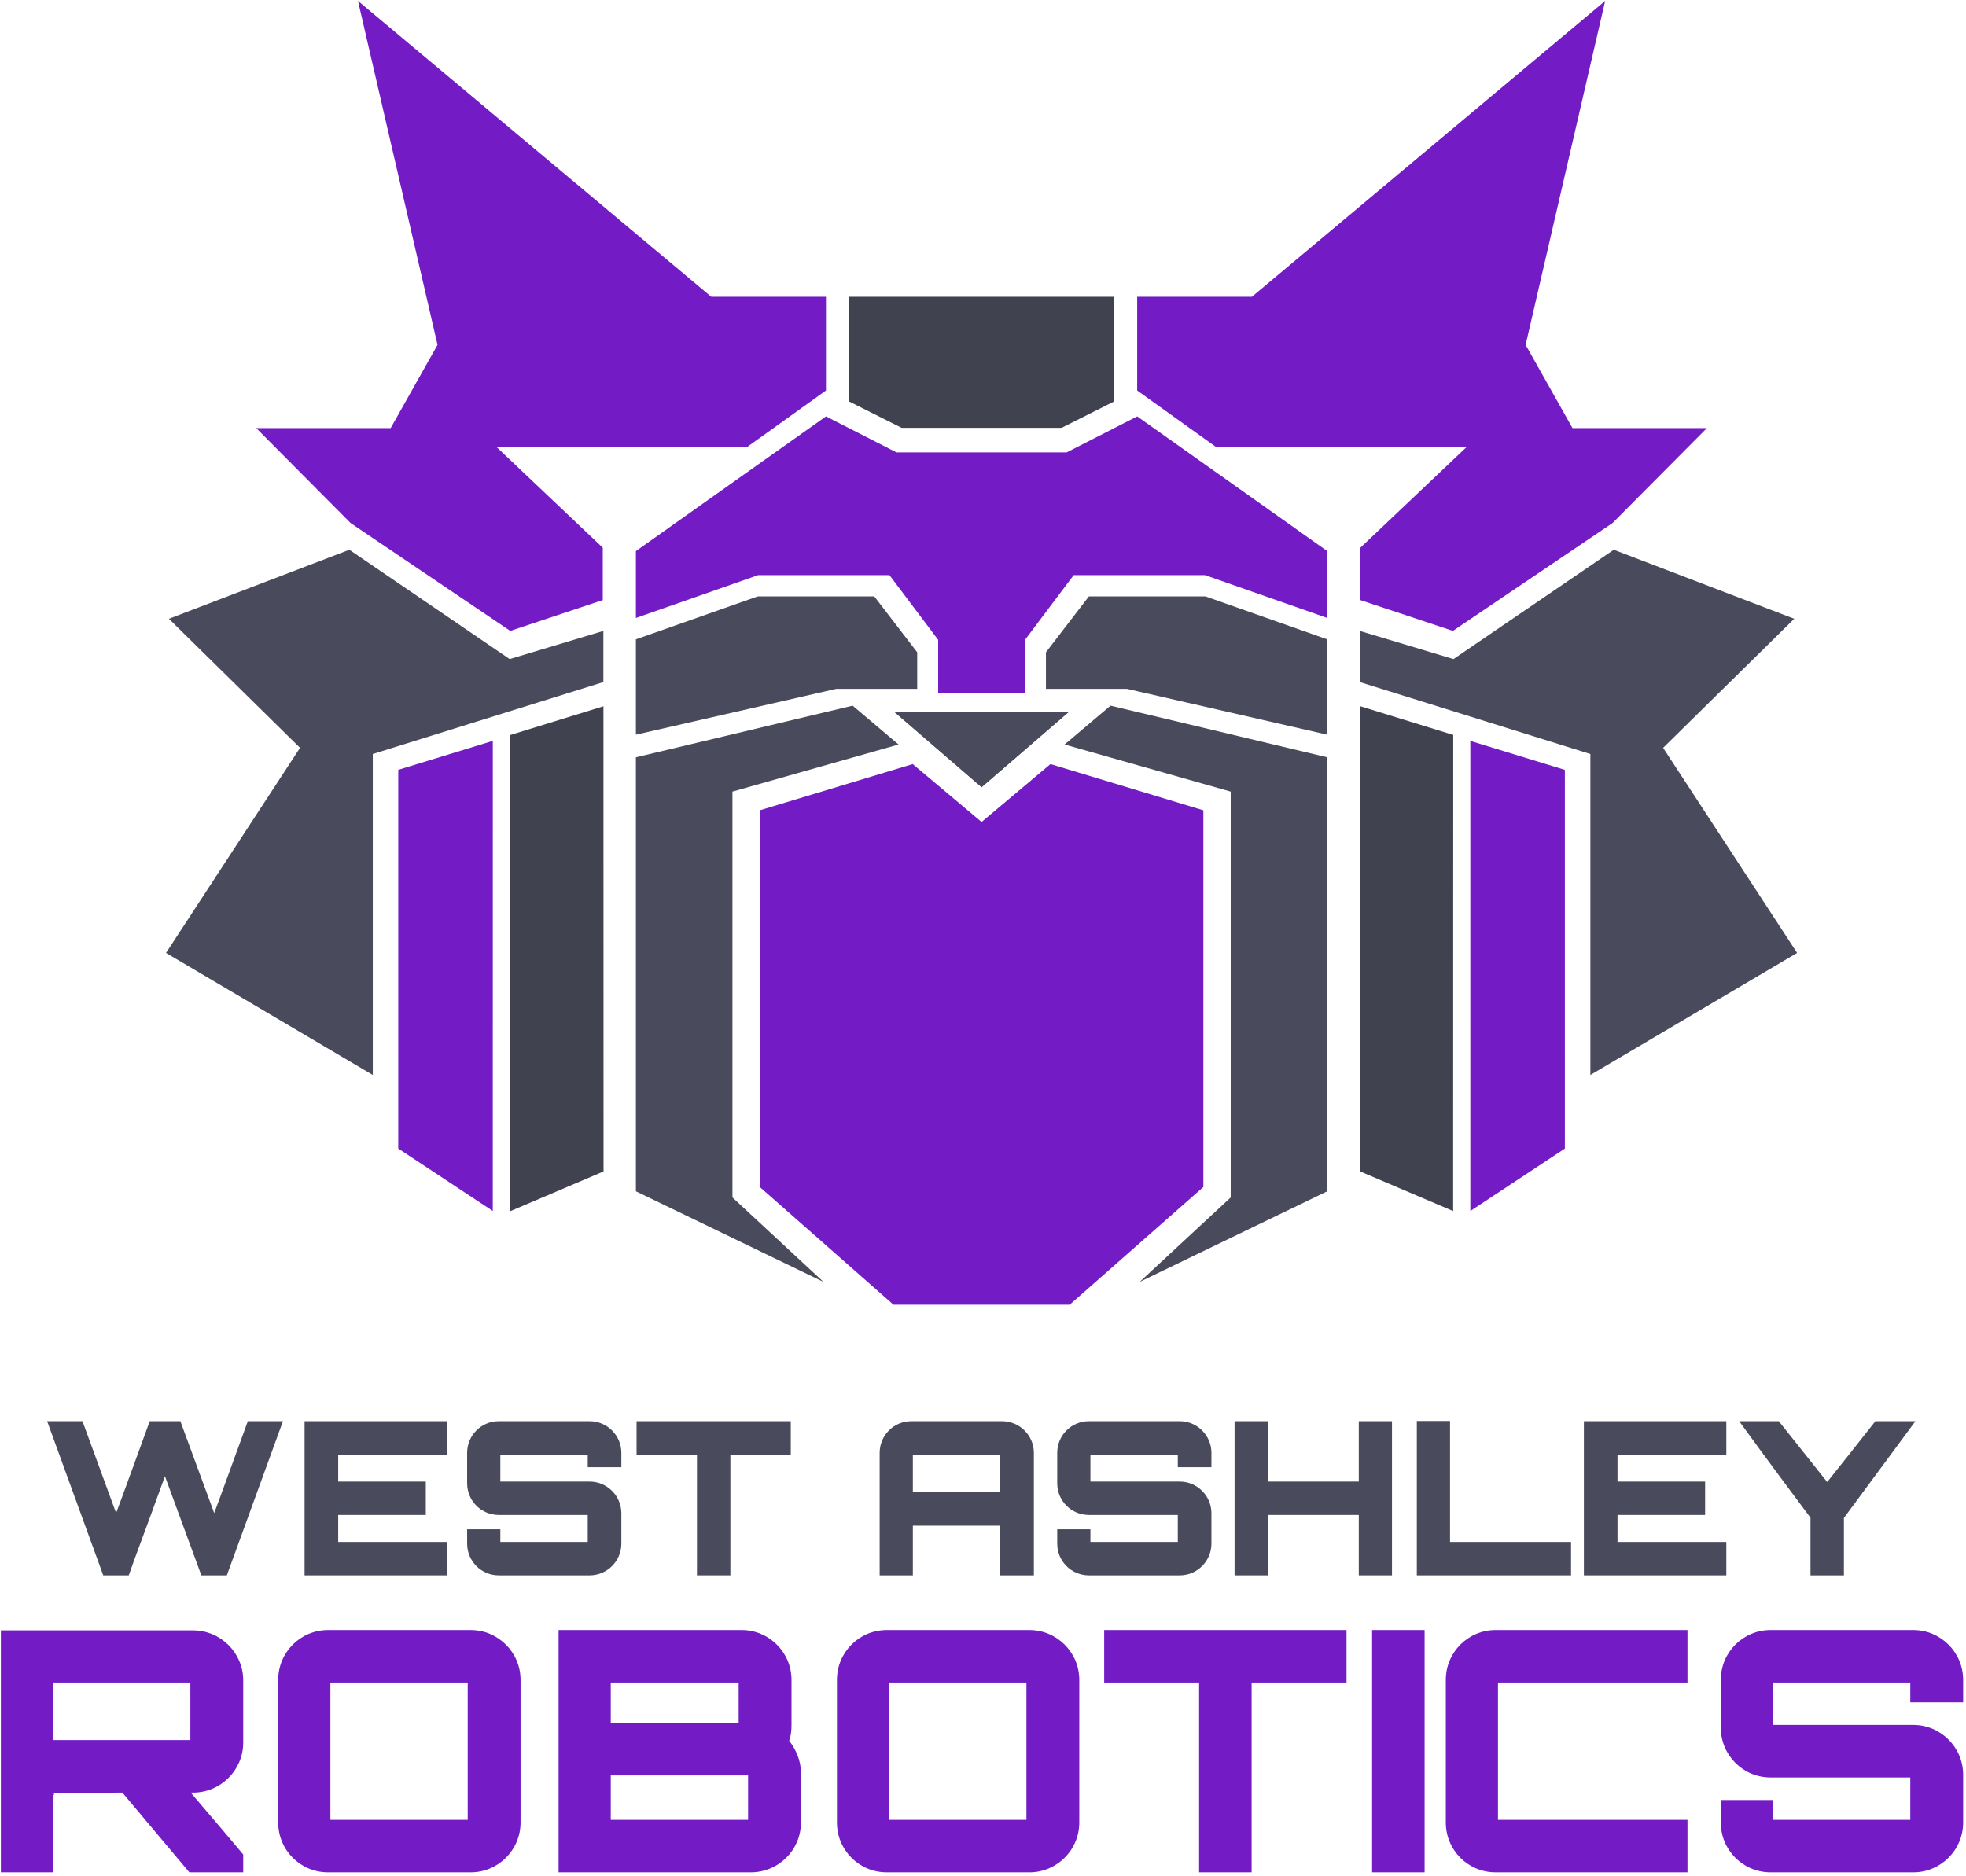 <?xml version="1.0" encoding="UTF-8" standalone="no"?>
<!DOCTYPE svg PUBLIC "-//W3C//DTD SVG 1.1//EN" "http://www.w3.org/Graphics/SVG/1.1/DTD/svg11.dtd">
<svg width="100%" height="100%" viewBox="0 0 438 418" version="1.1" xmlns="http://www.w3.org/2000/svg" xmlns:xlink="http://www.w3.org/1999/xlink" xml:space="preserve" xmlns:serif="http://www.serif.com/" style="fill-rule:evenodd;clip-rule:evenodd;stroke-linejoin:round;stroke-miterlimit:2;">
    <g transform="matrix(1,0,0,1,-458,0)">
        <g transform="matrix(1,0,0,1,5.398,0)">
            <g id="Full-Logo" serif:id="Full Logo" transform="matrix(0.227,0,0,0.227,452.457,-0.2)">
                <rect x="0.92" y="0.882" width="1926.16" height="1838.23" style="fill:none;"/>
                <clipPath id="_clip1">
                    <rect x="0.92" y="0.882" width="1926.16" height="1838.23"/>
                </clipPath>
                <g clip-path="url(#_clip1)">
                    <g>
                        <g id="Text">
                            <g transform="matrix(1.364,0,0,1.364,-2837.65,-527.833)">
                                <g transform="matrix(154.111,0,0,154.111,2109.38,1521.36)">
                                    <path d="M0.972,-0.72C0.929,-0.603 0.883,-0.474 0.84,-0.358L0.815,-0.291L0.657,-0.72L0.514,-0.72C0.471,-0.603 0.425,-0.474 0.382,-0.358L0.357,-0.291L0.2,-0.72L0.035,-0.72L0.297,-0L0.416,-0C0.448,-0.091 0.487,-0.194 0.521,-0.287L0.585,-0.463L0.755,-0L0.874,-0L1.136,-0.72L0.972,-0.72Z" style="fill:rgb(73,75,92);fill-rule:nonzero;"/>
                                </g>
                                <g transform="matrix(154.111,0,0,154.111,2291.07,1521.36)">
                                    <path d="M0.723,-0.72L0.058,-0.72L0.058,-0L0.723,-0L0.723,-0.156L0.215,-0.156L0.215,-0.282L0.624,-0.282L0.624,-0.438L0.215,-0.438L0.215,-0.564L0.723,-0.564L0.723,-0.72Z" style="fill:rgb(73,75,92);fill-rule:nonzero;"/>
                                </g>
                                <g transform="matrix(154.111,0,0,154.111,2409.12,1521.36)">
                                    <path d="M0.771,-0.572C0.771,-0.654 0.704,-0.72 0.623,-0.72L0.199,-0.72C0.117,-0.72 0.051,-0.654 0.051,-0.572L0.051,-0.43C0.051,-0.348 0.117,-0.282 0.199,-0.282L0.614,-0.282L0.614,-0.156L0.206,-0.156L0.206,-0.215L0.051,-0.215L0.051,-0.148C0.051,-0.066 0.117,-0 0.199,-0L0.623,-0C0.704,-0 0.771,-0.066 0.771,-0.148L0.771,-0.29C0.771,-0.372 0.704,-0.438 0.623,-0.438L0.206,-0.438L0.206,-0.564L0.614,-0.564L0.614,-0.505L0.771,-0.505L0.771,-0.572Z" style="fill:rgb(73,75,92);fill-rule:nonzero;"/>
                                </g>
                                <g transform="matrix(154.111,0,0,154.111,2535.8,1521.36)">
                                    <path d="M0.02,-0.72L0.02,-0.564L0.302,-0.564L0.302,-0L0.458,-0L0.458,-0.564L0.74,-0.564L0.74,-0.72L0.02,-0.72Z" style="fill:rgb(73,75,92);fill-rule:nonzero;"/>
                                </g>
                            </g>
                            <g transform="matrix(1.364,0,0,1.364,-2837.65,-527.833)">
                                <g transform="matrix(154.111,0,0,154.111,2704.86,1521.36)">
                                    <path d="M0.206,-0.72C0.124,-0.72 0.058,-0.654 0.058,-0.572L0.058,-0L0.213,-0L0.213,-0.232L0.621,-0.232L0.621,-0L0.778,-0L0.778,-0.572C0.778,-0.654 0.711,-0.72 0.629,-0.72L0.206,-0.72ZM0.213,-0.388L0.213,-0.564L0.621,-0.564L0.621,-0.388L0.213,-0.388Z" style="fill:rgb(73,75,92);fill-rule:nonzero;"/>
                                </g>
                                <g transform="matrix(154.111,0,0,154.111,2833.7,1521.36)">
                                    <path d="M0.771,-0.572C0.771,-0.654 0.704,-0.72 0.623,-0.72L0.199,-0.72C0.117,-0.72 0.051,-0.654 0.051,-0.572L0.051,-0.43C0.051,-0.348 0.117,-0.282 0.199,-0.282L0.614,-0.282L0.614,-0.156L0.206,-0.156L0.206,-0.215L0.051,-0.215L0.051,-0.148C0.051,-0.066 0.117,-0 0.199,-0L0.623,-0C0.704,-0 0.771,-0.066 0.771,-0.148L0.771,-0.29C0.771,-0.372 0.704,-0.438 0.623,-0.438L0.206,-0.438L0.206,-0.564L0.614,-0.564L0.614,-0.505L0.771,-0.505L0.771,-0.572Z" style="fill:rgb(73,75,92);fill-rule:nonzero;"/>
                                </g>
                                <g transform="matrix(154.111,0,0,154.111,2960.38,1521.36)">
                                    <path d="M0.637,-0.72L0.637,-0.438L0.212,-0.438L0.212,-0.72L0.057,-0.72L0.057,-0L0.212,-0L0.212,-0.282L0.637,-0.282L0.637,-0L0.792,-0L0.792,-0.72L0.637,-0.72Z" style="fill:rgb(73,75,92);fill-rule:nonzero;"/>
                                </g>
                                <g transform="matrix(154.111,0,0,154.111,3091.53,1521.36)">
                                    <path d="M0.057,-0L0.777,-0L0.777,-0.156L0.212,-0.156L0.212,-0.721L0.057,-0.721L0.057,-0Z" style="fill:rgb(73,75,92);fill-rule:nonzero;"/>
                                </g>
                                <g transform="matrix(154.111,0,0,154.111,3211.58,1521.36)">
                                    <path d="M0.723,-0.72L0.058,-0.72L0.058,-0L0.723,-0L0.723,-0.156L0.215,-0.156L0.215,-0.282L0.624,-0.282L0.624,-0.438L0.215,-0.438L0.215,-0.564L0.723,-0.564L0.723,-0.72Z" style="fill:rgb(73,75,92);fill-rule:nonzero;"/>
                                </g>
                                <g transform="matrix(154.111,0,0,154.111,3329.63,1521.36)">
                                    <path d="M0.653,-0.72C0.581,-0.628 0.501,-0.528 0.428,-0.436L0.202,-0.72L0.017,-0.72C0.073,-0.643 0.156,-0.529 0.219,-0.445L0.35,-0.269L0.35,-0L0.506,-0L0.506,-0.268L0.84,-0.72L0.653,-0.72Z" style="fill:rgb(73,75,92);fill-rule:nonzero;"/>
                                </g>
                            </g>
                            <g transform="matrix(1.147,0,0,1.147,-2676.53,-38.375)">
                                <g transform="matrix(288,0,0,288,2318.97,1636.62)">
                                    <path d="M0.775,-0.571C0.775,-0.652 0.708,-0.719 0.626,-0.719L0.055,-0.719L0.055,-0L0.21,-0L0.21,-0.231C0.211,-0.23 0.213,-0.23 0.213,-0.23C0.213,-0.234 0.212,-0.236 0.21,-0.236L0.416,-0.237L0.615,-0L0.775,-0L0.775,-0.053C0.725,-0.113 0.67,-0.177 0.619,-0.237L0.626,-0.237C0.708,-0.237 0.775,-0.304 0.775,-0.385L0.775,-0.571ZM0.21,-0.564L0.618,-0.564L0.618,-0.393L0.21,-0.393L0.21,-0.564Z" style="fill:rgb(115,27,197);fill-rule:nonzero;"/>
                                </g>
                                <g transform="matrix(288,0,0,288,2556.57,1636.62)">
                                    <path d="M0.202,-0.72C0.12,-0.72 0.054,-0.654 0.054,-0.572L0.054,-0.148C0.054,-0.066 0.12,-0 0.202,-0L0.626,-0C0.707,-0 0.774,-0.066 0.774,-0.148L0.774,-0.572C0.774,-0.654 0.707,-0.72 0.626,-0.72L0.202,-0.72ZM0.209,-0.564L0.617,-0.564L0.617,-0.156L0.209,-0.156L0.209,-0.564Z" style="fill:rgb(115,27,197);fill-rule:nonzero;"/>
                                </g>
                                <g transform="matrix(288,0,0,288,2795.03,1636.62)">
                                    <path d="M0.751,-0.572C0.751,-0.654 0.684,-0.72 0.603,-0.72L0.059,-0.72L0.059,-0L0.63,-0C0.712,-0 0.779,-0.066 0.779,-0.148L0.779,-0.297C0.779,-0.331 0.764,-0.366 0.744,-0.391C0.749,-0.404 0.751,-0.42 0.751,-0.437L0.751,-0.572ZM0.214,-0.288L0.622,-0.288L0.622,-0.156L0.214,-0.156L0.214,-0.288ZM0.214,-0.564L0.594,-0.564L0.594,-0.444L0.214,-0.444L0.214,-0.564Z" style="fill:rgb(115,27,197);fill-rule:nonzero;"/>
                                </g>
                                <g transform="matrix(288,0,0,288,3034.65,1636.62)">
                                    <path d="M0.202,-0.72C0.12,-0.72 0.054,-0.654 0.054,-0.572L0.054,-0.148C0.054,-0.066 0.12,-0 0.202,-0L0.626,-0C0.707,-0 0.774,-0.066 0.774,-0.148L0.774,-0.572C0.774,-0.654 0.707,-0.72 0.626,-0.72L0.202,-0.72ZM0.209,-0.564L0.617,-0.564L0.617,-0.156L0.209,-0.156L0.209,-0.564Z" style="fill:rgb(115,27,197);fill-rule:nonzero;"/>
                                </g>
                                <g transform="matrix(288,0,0,288,3273.11,1636.62)">
                                    <path d="M0.02,-0.72L0.02,-0.564L0.302,-0.564L0.302,-0L0.458,-0L0.458,-0.564L0.74,-0.564L0.74,-0.72L0.02,-0.72Z" style="fill:rgb(115,27,197);fill-rule:nonzero;"/>
                                </g>
                                <g transform="matrix(288,0,0,288,3491.7,1636.62)">
                                    <rect x="0.057" y="-0.72" width="0.156" height="0.72" style="fill:rgb(115,27,197);fill-rule:nonzero;"/>
                                </g>
                                <g transform="matrix(288,0,0,288,3555.06,1636.62)">
                                    <path d="M0.774,-0.564L0.774,-0.72L0.204,-0.72C0.122,-0.72 0.056,-0.654 0.056,-0.572L0.056,-0.148C0.056,-0.066 0.122,-0 0.204,-0L0.774,-0L0.774,-0.156L0.211,-0.156L0.211,-0.564L0.774,-0.564Z" style="fill:rgb(115,27,197);fill-rule:nonzero;"/>
                                </g>
                                <g transform="matrix(288,0,0,288,3791.8,1636.62)">
                                    <path d="M0.771,-0.572C0.771,-0.654 0.704,-0.72 0.623,-0.72L0.199,-0.72C0.117,-0.72 0.051,-0.654 0.051,-0.572L0.051,-0.43C0.051,-0.348 0.117,-0.282 0.199,-0.282L0.614,-0.282L0.614,-0.156L0.206,-0.156L0.206,-0.215L0.051,-0.215L0.051,-0.148C0.051,-0.066 0.117,-0 0.199,-0L0.623,-0C0.704,-0 0.771,-0.066 0.771,-0.148L0.771,-0.29C0.771,-0.372 0.704,-0.438 0.623,-0.438L0.206,-0.438L0.206,-0.564L0.614,-0.564L0.614,-0.505L0.771,-0.505L0.771,-0.572Z" style="fill:rgb(115,27,197);fill-rule:nonzero;"/>
                                </g>
                            </g>
                        </g>
                        <g id="Symbol" transform="matrix(1,0,0,1,-25.021,-79.118)">
                            <g transform="matrix(1,0,0,1,617.843,1055.54)">
                                <path d="M0,-356.219L-91.979,-328.585L-249.312,-435.894L-426.414,-368.12L-297.723,-241.447L-429.237,-40.14L-226.318,79.675L-226.318,-235.395L0,-305.993L0,-356.219Z" style="fill:rgb(73,75,92);fill-rule:nonzero;"/>
                            </g>
                            <g transform="matrix(0.956,-0.295,-0.295,-0.956,463.63,824.827)">
                                <path d="M66.702,3.748L162.534,3.748L28.054,-432.355L-70.958,-442.668L66.702,3.748Z" style="fill:rgb(64,66,80);fill-rule:nonzero;"/>
                            </g>
                            <g transform="matrix(1,0,0,1,833.873,772.695)">
                                <path d="M0,565.644L-184.11,476.69L-184.11,50.68L28.592,0L73.674,38.123L-89.357,84.365L-89.357,482.742L0,565.644Z" style="fill:rgb(73,75,92);fill-rule:nonzero;"/>
                            </g>
                            <g transform="matrix(1,0,0,1,649.763,759.03)">
                                <path d="M0,-51.436L0,42.157L196.616,-2.824L276.09,-2.824L276.09,-38.728L233.933,-93.593L119.563,-93.593L0,-51.436Z" style="fill:rgb(73,75,92);fill-rule:nonzero;"/>
                            </g>
                            <g transform="matrix(1,0,0,1,455.063,361.661)">
                                <path d="M0,56.883L-78.062,-280.779L268.677,9.683L381.23,9.683L381.23,101.662L304.379,156.729L57.487,156.729L162.174,255.97L162.174,307.406L71.405,337.662L-85.323,231.765L-177.908,138.575L-45.99,138.575L0,56.883Z" style="fill:rgb(115,27,197);fill-rule:nonzero;"/>
                            </g>
                            <g transform="matrix(0.956,-0.293,-0.293,-0.956,359.283,858.158)">
                                <path d="M61.328,4.713L158.375,4.713L23.123,-436.534L-47.618,-350.714L61.328,4.713Z" style="fill:rgb(115,27,197);fill-rule:nonzero;"/>
                            </g>
                            <g transform="matrix(1,0,0,1,1360.2,1055.54)">
                                <path d="M0,-356.219L91.979,-328.585L249.312,-435.894L426.414,-368.12L297.723,-241.447L429.237,-40.14L226.318,79.675L226.318,-235.395L0,-305.993L0,-356.219Z" style="fill:rgb(73,75,92);fill-rule:nonzero;"/>
                            </g>
                            <g transform="matrix(-0.956,-0.295,-0.295,0.956,1297.56,1217.27)">
                                <path d="M-24.874,-442.668L70.958,-442.668L-63.522,-6.565L-162.534,3.748L-24.874,-442.668Z" style="fill:rgb(64,66,80);fill-rule:nonzero;"/>
                            </g>
                            <g transform="matrix(1,0,0,1,1144.17,772.695)">
                                <path d="M0,565.644L184.11,476.69L184.11,50.68L-28.593,0L-73.675,38.123L89.357,84.365L89.357,482.742L0,565.644Z" style="fill:rgb(73,75,92);fill-rule:nonzero;"/>
                            </g>
                            <g transform="matrix(1,0,0,1,1328.28,759.03)">
                                <path d="M0,-51.436L0,42.157L-196.616,-2.824L-276.09,-2.824L-276.09,-38.728L-233.933,-93.593L-119.563,-93.593L0,-51.436Z" style="fill:rgb(73,75,92);fill-rule:nonzero;"/>
                            </g>
                            <g transform="matrix(1,0,0,1,989.055,778.654)">
                                <path d="M0,74.012L85.828,-0.058L-85.895,-0.058L-0.067,74.012L-0.067,74.07L-0.034,74.041L0,74.07L0,74.012Z" style="fill:rgb(73,75,92);fill-rule:nonzero;"/>
                            </g>
                            <g transform="matrix(1,0,0,1,989.055,778.653)">
                                <path d="M0,74.012L85.828,-0.058L-85.895,-0.058L-0.067,74.012L-0.067,74.07L-0.034,74.041L0,74.07L0,74.012Z" style="fill:rgb(73,75,92);fill-rule:nonzero;"/>
                            </g>
                            <g transform="matrix(1,0,0,1,989.055,502.959)">
                                <path d="M130.001,-131.615L-130.069,-131.615L-130.069,-28.871L-78.514,-3L78.486,-3L130.001,-28.871L130.001,-131.615Z" style="fill:rgb(64,66,80);fill-rule:nonzero;"/>
                            </g>
                            <g transform="matrix(1,0,0,1,1522.98,361.661)">
                                <path d="M0,56.883L78.062,-280.779L-268.677,9.683L-381.23,9.683L-381.23,101.662L-304.379,156.729L-57.487,156.729L-162.174,255.97L-162.174,307.406L-71.405,337.662L85.323,231.765L177.908,138.575L45.99,138.575L0,56.883Z" style="fill:rgb(115,27,197);fill-rule:nonzero;"/>
                            </g>
                            <g transform="matrix(-0.956,-0.293,-0.293,0.956,1411.47,1217.83)">
                                <path d="M-31.458,-409.342L65.589,-409.342L-69.663,31.905L-140.404,-53.915L-31.458,-409.342Z" style="fill:rgb(115,27,197);fill-rule:nonzero;"/>
                            </g>
                            <g transform="matrix(1,0,0,1,1056.63,1360.73)">
                                <path d="M0,-530.697L-67.606,-473.843L-135.213,-530.697L-285.284,-485.312L-285.284,-115.579L-154.072,0L18.859,0L150.071,-115.579L150.071,-485.312L0,-530.697Z" style="fill:rgb(115,27,197);fill-rule:nonzero;"/>
                            </g>
                            <g transform="matrix(1,0,0,1,1141.75,760.744)">
                                <path d="M0,-272.005L-69.287,-236.631L-236.168,-236.631L-305.455,-272.005L-491.986,-139.785L-491.986,-74.129L-372.019,-116.185L-243.127,-116.185L-195.322,-52.646L-195.322,0L-110.133,0L-110.133,-52.646L-62.328,-116.185L66.564,-116.185L186.531,-74.129L186.531,-139.785L0,-272.005Z" style="fill:rgb(115,27,197);fill-rule:nonzero;"/>
                            </g>
                        </g>
                    </g>
                </g>
            </g>
        </g>
    </g>
</svg>
